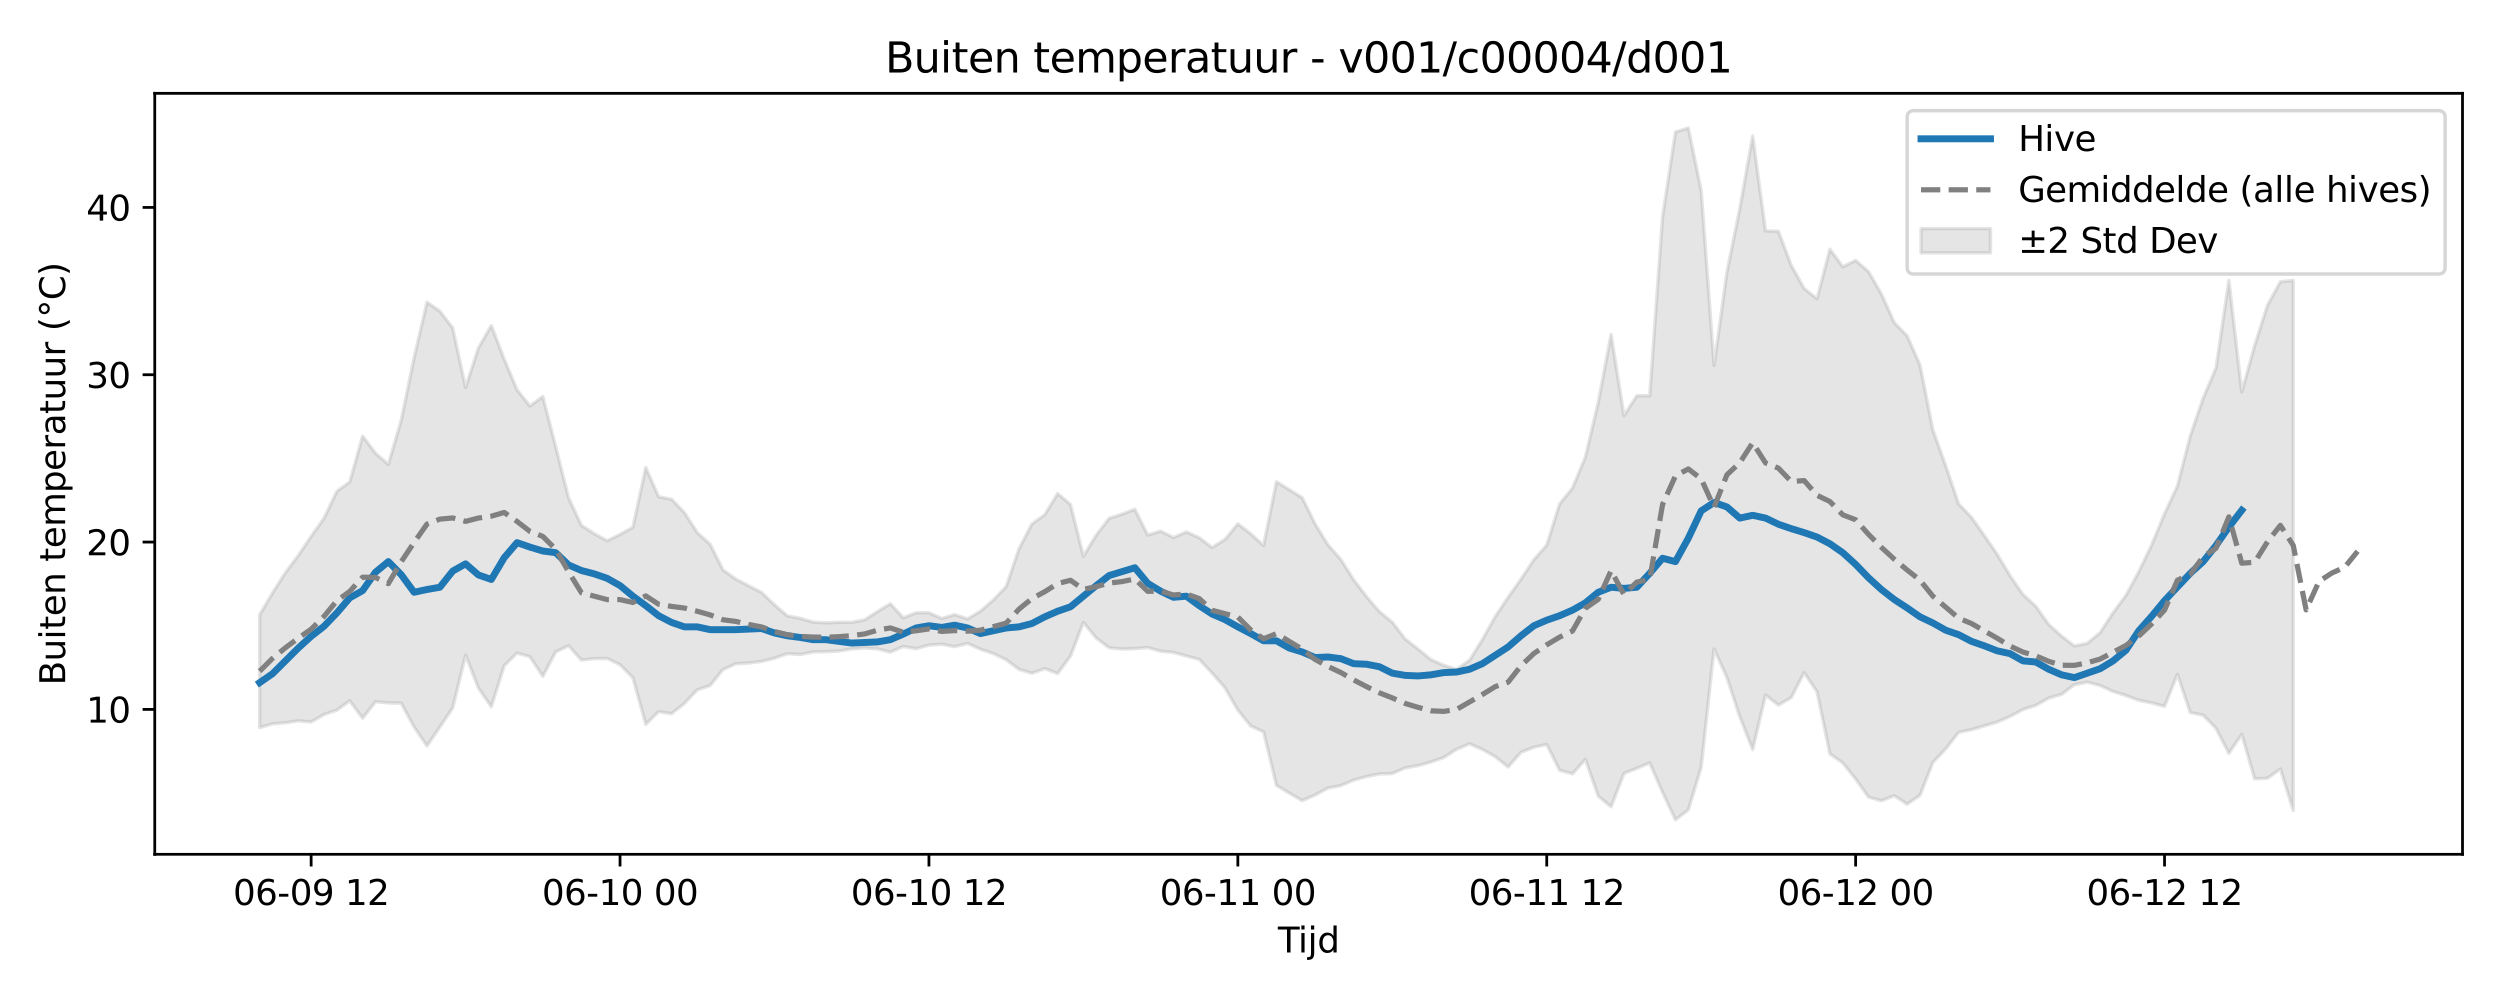 <?xml version="1.0" encoding="utf-8" standalone="no"?>
<!DOCTYPE svg PUBLIC "-//W3C//DTD SVG 1.1//EN"
  "http://www.w3.org/Graphics/SVG/1.1/DTD/svg11.dtd">
<svg xmlns:xlink="http://www.w3.org/1999/xlink" width="720pt" height="288pt" viewBox="0 0 720 288" xmlns="http://www.w3.org/2000/svg" version="1.1">
 <defs>
  <style type="text/css">*{stroke-linejoin: round; stroke-linecap: butt}</style>
 </defs>
 <g id="figure_1">
  <g id="patch_1">
   <path d="M 0 288 
L 720 288 
L 720 0 
L 0 0 
z
" style="fill: #ffffff"/>
  </g>
  <g id="axes_1">
   <g id="patch_2">
    <path d="M 44.57 246.04 
L 709.2 246.04 
L 709.2 26.88 
L 44.57 26.88 
z
" style="fill: #ffffff"/>
   </g>
   <g id="FillBetweenPolyCollection_1">
    <defs>
     <path id="mec9ebab8e3" d="M 74.78 -110.912 
L 74.78 -78.444 
L 78.487 -79.533 
L 82.194 -79.837 
L 85.901 -80.393 
L 89.608 -80.067 
L 93.314 -82.22 
L 97.021 -83.48 
L 100.728 -86.157 
L 104.435 -81.171 
L 108.142 -85.893 
L 111.848 -85.573 
L 115.555 -85.468 
L 119.262 -78.597 
L 122.969 -73.161 
L 126.676 -78.608 
L 130.383 -84.138 
L 134.089 -99.32 
L 137.796 -89.825 
L 141.503 -84.438 
L 145.21 -96.268 
L 148.917 -99.92 
L 152.623 -98.848 
L 156.33 -93.228 
L 160.037 -100.232 
L 163.744 -102.046 
L 167.451 -97.886 
L 171.157 -98.314 
L 174.864 -98.364 
L 178.571 -96.555 
L 182.278 -92.799 
L 185.985 -79.407 
L 189.691 -83.029 
L 193.398 -82.473 
L 197.105 -85.388 
L 200.812 -89.32 
L 204.519 -90.571 
L 208.225 -95.17 
L 211.932 -96.837 
L 215.639 -97.047 
L 219.346 -97.508 
L 223.053 -98.418 
L 226.759 -99.737 
L 230.466 -99.493 
L 234.173 -100.222 
L 237.88 -100.33 
L 241.587 -100.482 
L 245.293 -101.104 
L 249 -101.368 
L 252.707 -101.131 
L 256.414 -100.183 
L 260.121 -101.809 
L 263.827 -101.17 
L 267.534 -102.206 
L 271.241 -102.449 
L 274.948 -101.765 
L 278.655 -102.698 
L 282.361 -101.027 
L 286.068 -99.789 
L 289.775 -98.004 
L 293.482 -95.226 
L 297.189 -94.106 
L 300.896 -95.443 
L 304.602 -94.017 
L 308.309 -99.046 
L 312.016 -108.705 
L 315.723 -104.225 
L 319.43 -101.435 
L 323.136 -101.076 
L 326.843 -101.187 
L 330.55 -101.516 
L 334.257 -100.443 
L 337.964 -100.109 
L 341.67 -99.08 
L 345.377 -98.093 
L 349.084 -94.158 
L 352.791 -89.884 
L 356.498 -83.496 
L 360.204 -78.915 
L 363.911 -77.202 
L 367.618 -61.786 
L 371.325 -59.577 
L 375.032 -57.425 
L 378.738 -59.023 
L 382.445 -61.049 
L 386.152 -61.753 
L 389.859 -63.323 
L 393.566 -64.354 
L 397.272 -65.081 
L 400.979 -65.207 
L 404.686 -66.845 
L 408.393 -67.504 
L 412.1 -68.53 
L 415.806 -69.834 
L 419.513 -72.195 
L 423.22 -73.775 
L 426.927 -72.159 
L 430.634 -70.078 
L 434.34 -67.098 
L 438.047 -71.334 
L 441.754 -72.797 
L 445.461 -73.589 
L 449.168 -66.165 
L 452.874 -65.131 
L 456.581 -69.297 
L 460.288 -58.727 
L 463.995 -55.648 
L 467.702 -65.243 
L 471.409 -66.718 
L 475.115 -68.276 
L 478.822 -59.788 
L 482.529 -51.922 
L 486.236 -54.743 
L 489.943 -67.03 
L 493.649 -101.075 
L 497.356 -92.875 
L 501.063 -81.562 
L 504.77 -72.131 
L 508.477 -87.838 
L 512.183 -84.941 
L 515.89 -87.092 
L 519.597 -94.288 
L 523.304 -88.754 
L 527.011 -70.899 
L 530.717 -68.287 
L 534.424 -63.621 
L 538.131 -58.444 
L 541.838 -57.378 
L 545.545 -58.828 
L 549.251 -56.388 
L 552.958 -58.954 
L 556.665 -68.418 
L 560.372 -72.318 
L 564.079 -77.077 
L 567.785 -77.857 
L 571.492 -78.945 
L 575.199 -80.055 
L 578.906 -81.667 
L 582.613 -83.649 
L 586.319 -84.849 
L 590.026 -86.941 
L 593.733 -88.024 
L 597.44 -90.811 
L 601.147 -91.534 
L 604.853 -90.571 
L 608.56 -88.849 
L 612.267 -87.699 
L 615.974 -86.312 
L 619.681 -85.568 
L 623.387 -84.561 
L 627.094 -93.788 
L 630.801 -82.775 
L 634.508 -82.05 
L 638.215 -78.22 
L 641.922 -71.039 
L 645.628 -76.49 
L 649.335 -63.708 
L 653.042 -63.866 
L 656.749 -66.541 
L 660.456 -54.588 
L 660.456 -207.246 
L 660.456 -207.246 
L 656.749 -206.859 
L 653.042 -200.109 
L 649.335 -188.435 
L 645.628 -175.103 
L 641.922 -207.26 
L 638.215 -182.008 
L 634.508 -173.312 
L 630.801 -162.445 
L 627.094 -148.02 
L 623.387 -140.029 
L 619.681 -131.059 
L 615.974 -123.339 
L 612.267 -116.513 
L 608.56 -111.509 
L 604.853 -105.816 
L 601.147 -102.719 
L 597.44 -101.951 
L 593.733 -104.791 
L 590.026 -108.138 
L 586.319 -113.374 
L 582.613 -116.777 
L 578.906 -122.178 
L 575.199 -128.334 
L 571.492 -133.736 
L 567.785 -138.999 
L 564.079 -142.877 
L 560.372 -153.833 
L 556.665 -164.181 
L 552.958 -182.881 
L 549.251 -191.283 
L 545.545 -195.089 
L 541.838 -203.354 
L 538.131 -209.769 
L 534.424 -212.992 
L 530.717 -211.171 
L 527.011 -216.223 
L 523.304 -201.948 
L 519.597 -204.904 
L 515.89 -211.55 
L 512.183 -221.411 
L 508.477 -221.497 
L 504.77 -248.85 
L 501.063 -227.911 
L 497.356 -209.644 
L 493.649 -182.739 
L 489.943 -233.142 
L 486.236 -251.158 
L 482.529 -249.979 
L 478.822 -225.659 
L 475.115 -174.025 
L 471.409 -174.019 
L 467.702 -168.293 
L 463.995 -191.664 
L 460.288 -172.051 
L 456.581 -156.314 
L 452.874 -147.421 
L 449.168 -142.852 
L 445.461 -131.014 
L 441.754 -126.78 
L 438.047 -121.198 
L 434.34 -115.972 
L 430.634 -110.429 
L 426.927 -103.783 
L 423.22 -97.829 
L 419.513 -95.186 
L 415.806 -96.401 
L 412.1 -98.048 
L 408.393 -101.071 
L 404.686 -103.978 
L 400.979 -108.806 
L 397.272 -111.847 
L 393.566 -116.153 
L 389.859 -121.033 
L 386.152 -126.885 
L 382.445 -131.093 
L 378.738 -137.135 
L 375.032 -144.653 
L 371.325 -146.976 
L 367.618 -149.242 
L 363.911 -130.889 
L 360.204 -134.27 
L 356.498 -137.124 
L 352.791 -132.618 
L 349.084 -130.317 
L 345.377 -133.129 
L 341.67 -134.803 
L 337.964 -133.178 
L 334.257 -135.047 
L 330.55 -133.883 
L 326.843 -141.325 
L 323.136 -139.929 
L 319.43 -138.713 
L 315.723 -133.889 
L 312.016 -127.802 
L 308.309 -142.709 
L 304.602 -145.856 
L 300.896 -139.749 
L 297.189 -137.093 
L 293.482 -129.938 
L 289.775 -119.067 
L 286.068 -115.185 
L 282.361 -111.975 
L 278.655 -109.753 
L 274.948 -111.007 
L 271.241 -109.863 
L 267.534 -111.53 
L 263.827 -111.51 
L 260.121 -110.068 
L 256.414 -114.126 
L 252.707 -111.87 
L 249 -109.476 
L 245.293 -108.776 
L 241.587 -108.779 
L 237.88 -108.632 
L 234.173 -108.832 
L 230.466 -109.929 
L 226.759 -110.625 
L 223.053 -113.807 
L 219.346 -117.368 
L 215.639 -119.274 
L 211.932 -121.213 
L 208.225 -123.844 
L 204.519 -131.242 
L 200.812 -134.604 
L 197.105 -140.384 
L 193.398 -144.236 
L 189.691 -144.912 
L 185.985 -153.353 
L 182.278 -136.174 
L 178.571 -134.071 
L 174.864 -132.261 
L 171.157 -134.284 
L 167.451 -136.693 
L 163.744 -144.635 
L 160.037 -159.407 
L 156.33 -173.799 
L 152.623 -171.063 
L 148.917 -175.728 
L 145.21 -184.566 
L 141.503 -194.24 
L 137.796 -187.797 
L 134.089 -176.374 
L 130.383 -193.53 
L 126.676 -198.371 
L 122.969 -200.973 
L 119.262 -184.958 
L 115.555 -166.98 
L 111.848 -154.254 
L 108.142 -157.457 
L 104.435 -162.396 
L 100.728 -149.195 
L 97.021 -146.502 
L 93.314 -138.744 
L 89.608 -133.524 
L 85.901 -128.004 
L 82.194 -123.044 
L 78.487 -117.244 
L 74.78 -110.912 
z
" style="stroke: #808080; stroke-opacity: 0.2"/>
    </defs>
    <g clip-path="url(#p940752ec63)">
     <use xlink:href="#mec9ebab8e3" x="0" y="288" style="fill: #808080; fill-opacity: 0.2; stroke: #808080; stroke-opacity: 0.2"/>
    </g>
   </g>
   <g id="matplotlib.axis_1">
    <g id="xtick_1">
     <g id="line2d_1">
      <defs>
       <path id="md2c3eda71b" d="M 0 0 
L 0 3.5 
" style="stroke: #000000; stroke-width: 0.8"/>
      </defs>
      <g>
       <use xlink:href="#md2c3eda71b" x="89.608" y="246.04" style="stroke: #000000; stroke-width: 0.8"/>
      </g>
     </g>
     <g id="text_1">
      <!-- 06-09 12 -->
      <g transform="translate(67.127 260.638) scale(0.1 -0.1)">
       <defs>
        <path id="DejaVuSans-30" d="M 2034 4250 
Q 1547 4250 1301 3770 
Q 1056 3291 1056 2328 
Q 1056 1369 1301 889 
Q 1547 409 2034 409 
Q 2525 409 2770 889 
Q 3016 1369 3016 2328 
Q 3016 3291 2770 3770 
Q 2525 4250 2034 4250 
z
M 2034 4750 
Q 2819 4750 3233 4129 
Q 3647 3509 3647 2328 
Q 3647 1150 3233 529 
Q 2819 -91 2034 -91 
Q 1250 -91 836 529 
Q 422 1150 422 2328 
Q 422 3509 836 4129 
Q 1250 4750 2034 4750 
z
" transform="scale(0.016)"/>
        <path id="DejaVuSans-36" d="M 2113 2584 
Q 1688 2584 1439 2293 
Q 1191 2003 1191 1497 
Q 1191 994 1439 701 
Q 1688 409 2113 409 
Q 2538 409 2786 701 
Q 3034 994 3034 1497 
Q 3034 2003 2786 2293 
Q 2538 2584 2113 2584 
z
M 3366 4563 
L 3366 3988 
Q 3128 4100 2886 4159 
Q 2644 4219 2406 4219 
Q 1781 4219 1451 3797 
Q 1122 3375 1075 2522 
Q 1259 2794 1537 2939 
Q 1816 3084 2150 3084 
Q 2853 3084 3261 2657 
Q 3669 2231 3669 1497 
Q 3669 778 3244 343 
Q 2819 -91 2113 -91 
Q 1303 -91 875 529 
Q 447 1150 447 2328 
Q 447 3434 972 4092 
Q 1497 4750 2381 4750 
Q 2619 4750 2861 4703 
Q 3103 4656 3366 4563 
z
" transform="scale(0.016)"/>
        <path id="DejaVuSans-2d" d="M 313 2009 
L 1997 2009 
L 1997 1497 
L 313 1497 
L 313 2009 
z
" transform="scale(0.016)"/>
        <path id="DejaVuSans-39" d="M 703 97 
L 703 672 
Q 941 559 1184 500 
Q 1428 441 1663 441 
Q 2288 441 2617 861 
Q 2947 1281 2994 2138 
Q 2813 1869 2534 1725 
Q 2256 1581 1919 1581 
Q 1219 1581 811 2004 
Q 403 2428 403 3163 
Q 403 3881 828 4315 
Q 1253 4750 1959 4750 
Q 2769 4750 3195 4129 
Q 3622 3509 3622 2328 
Q 3622 1225 3098 567 
Q 2575 -91 1691 -91 
Q 1453 -91 1209 -44 
Q 966 3 703 97 
z
M 1959 2075 
Q 2384 2075 2632 2365 
Q 2881 2656 2881 3163 
Q 2881 3666 2632 3958 
Q 2384 4250 1959 4250 
Q 1534 4250 1286 3958 
Q 1038 3666 1038 3163 
Q 1038 2656 1286 2365 
Q 1534 2075 1959 2075 
z
" transform="scale(0.016)"/>
        <path id="DejaVuSans-20" transform="scale(0.016)"/>
        <path id="DejaVuSans-31" d="M 794 531 
L 1825 531 
L 1825 4091 
L 703 3866 
L 703 4441 
L 1819 4666 
L 2450 4666 
L 2450 531 
L 3481 531 
L 3481 0 
L 794 0 
L 794 531 
z
" transform="scale(0.016)"/>
        <path id="DejaVuSans-32" d="M 1228 531 
L 3431 531 
L 3431 0 
L 469 0 
L 469 531 
Q 828 903 1448 1529 
Q 2069 2156 2228 2338 
Q 2531 2678 2651 2914 
Q 2772 3150 2772 3378 
Q 2772 3750 2511 3984 
Q 2250 4219 1831 4219 
Q 1534 4219 1204 4116 
Q 875 4013 500 3803 
L 500 4441 
Q 881 4594 1212 4672 
Q 1544 4750 1819 4750 
Q 2544 4750 2975 4387 
Q 3406 4025 3406 3419 
Q 3406 3131 3298 2873 
Q 3191 2616 2906 2266 
Q 2828 2175 2409 1742 
Q 1991 1309 1228 531 
z
" transform="scale(0.016)"/>
       </defs>
       <use xlink:href="#DejaVuSans-30"/>
       <use xlink:href="#DejaVuSans-36" transform="translate(63.623 0)"/>
       <use xlink:href="#DejaVuSans-2d" transform="translate(127.246 0)"/>
       <use xlink:href="#DejaVuSans-30" transform="translate(163.33 0)"/>
       <use xlink:href="#DejaVuSans-39" transform="translate(226.953 0)"/>
       <use xlink:href="#DejaVuSans-20" transform="translate(290.576 0)"/>
       <use xlink:href="#DejaVuSans-31" transform="translate(322.363 0)"/>
       <use xlink:href="#DejaVuSans-32" transform="translate(385.986 0)"/>
      </g>
     </g>
    </g>
    <g id="xtick_2">
     <g id="line2d_2">
      <g>
       <use xlink:href="#md2c3eda71b" x="178.571" y="246.04" style="stroke: #000000; stroke-width: 0.8"/>
      </g>
     </g>
     <g id="text_2">
      <!-- 06-10 00 -->
      <g transform="translate(156.091 260.638) scale(0.1 -0.1)">
       <use xlink:href="#DejaVuSans-30"/>
       <use xlink:href="#DejaVuSans-36" transform="translate(63.623 0)"/>
       <use xlink:href="#DejaVuSans-2d" transform="translate(127.246 0)"/>
       <use xlink:href="#DejaVuSans-31" transform="translate(163.33 0)"/>
       <use xlink:href="#DejaVuSans-30" transform="translate(226.953 0)"/>
       <use xlink:href="#DejaVuSans-20" transform="translate(290.576 0)"/>
       <use xlink:href="#DejaVuSans-30" transform="translate(322.363 0)"/>
       <use xlink:href="#DejaVuSans-30" transform="translate(385.986 0)"/>
      </g>
     </g>
    </g>
    <g id="xtick_3">
     <g id="line2d_3">
      <g>
       <use xlink:href="#md2c3eda71b" x="267.534" y="246.04" style="stroke: #000000; stroke-width: 0.8"/>
      </g>
     </g>
     <g id="text_3">
      <!-- 06-10 12 -->
      <g transform="translate(245.054 260.638) scale(0.1 -0.1)">
       <use xlink:href="#DejaVuSans-30"/>
       <use xlink:href="#DejaVuSans-36" transform="translate(63.623 0)"/>
       <use xlink:href="#DejaVuSans-2d" transform="translate(127.246 0)"/>
       <use xlink:href="#DejaVuSans-31" transform="translate(163.33 0)"/>
       <use xlink:href="#DejaVuSans-30" transform="translate(226.953 0)"/>
       <use xlink:href="#DejaVuSans-20" transform="translate(290.576 0)"/>
       <use xlink:href="#DejaVuSans-31" transform="translate(322.363 0)"/>
       <use xlink:href="#DejaVuSans-32" transform="translate(385.986 0)"/>
      </g>
     </g>
    </g>
    <g id="xtick_4">
     <g id="line2d_4">
      <g>
       <use xlink:href="#md2c3eda71b" x="356.498" y="246.04" style="stroke: #000000; stroke-width: 0.8"/>
      </g>
     </g>
     <g id="text_4">
      <!-- 06-11 00 -->
      <g transform="translate(334.017 260.638) scale(0.1 -0.1)">
       <use xlink:href="#DejaVuSans-30"/>
       <use xlink:href="#DejaVuSans-36" transform="translate(63.623 0)"/>
       <use xlink:href="#DejaVuSans-2d" transform="translate(127.246 0)"/>
       <use xlink:href="#DejaVuSans-31" transform="translate(163.33 0)"/>
       <use xlink:href="#DejaVuSans-31" transform="translate(226.953 0)"/>
       <use xlink:href="#DejaVuSans-20" transform="translate(290.576 0)"/>
       <use xlink:href="#DejaVuSans-30" transform="translate(322.363 0)"/>
       <use xlink:href="#DejaVuSans-30" transform="translate(385.986 0)"/>
      </g>
     </g>
    </g>
    <g id="xtick_5">
     <g id="line2d_5">
      <g>
       <use xlink:href="#md2c3eda71b" x="445.461" y="246.04" style="stroke: #000000; stroke-width: 0.8"/>
      </g>
     </g>
     <g id="text_5">
      <!-- 06-11 12 -->
      <g transform="translate(422.98 260.638) scale(0.1 -0.1)">
       <use xlink:href="#DejaVuSans-30"/>
       <use xlink:href="#DejaVuSans-36" transform="translate(63.623 0)"/>
       <use xlink:href="#DejaVuSans-2d" transform="translate(127.246 0)"/>
       <use xlink:href="#DejaVuSans-31" transform="translate(163.33 0)"/>
       <use xlink:href="#DejaVuSans-31" transform="translate(226.953 0)"/>
       <use xlink:href="#DejaVuSans-20" transform="translate(290.576 0)"/>
       <use xlink:href="#DejaVuSans-31" transform="translate(322.363 0)"/>
       <use xlink:href="#DejaVuSans-32" transform="translate(385.986 0)"/>
      </g>
     </g>
    </g>
    <g id="xtick_6">
     <g id="line2d_6">
      <g>
       <use xlink:href="#md2c3eda71b" x="534.424" y="246.04" style="stroke: #000000; stroke-width: 0.8"/>
      </g>
     </g>
     <g id="text_6">
      <!-- 06-12 00 -->
      <g transform="translate(511.944 260.638) scale(0.1 -0.1)">
       <use xlink:href="#DejaVuSans-30"/>
       <use xlink:href="#DejaVuSans-36" transform="translate(63.623 0)"/>
       <use xlink:href="#DejaVuSans-2d" transform="translate(127.246 0)"/>
       <use xlink:href="#DejaVuSans-31" transform="translate(163.33 0)"/>
       <use xlink:href="#DejaVuSans-32" transform="translate(226.953 0)"/>
       <use xlink:href="#DejaVuSans-20" transform="translate(290.576 0)"/>
       <use xlink:href="#DejaVuSans-30" transform="translate(322.363 0)"/>
       <use xlink:href="#DejaVuSans-30" transform="translate(385.986 0)"/>
      </g>
     </g>
    </g>
    <g id="xtick_7">
     <g id="line2d_7">
      <g>
       <use xlink:href="#md2c3eda71b" x="623.387" y="246.04" style="stroke: #000000; stroke-width: 0.8"/>
      </g>
     </g>
     <g id="text_7">
      <!-- 06-12 12 -->
      <g transform="translate(600.907 260.638) scale(0.1 -0.1)">
       <use xlink:href="#DejaVuSans-30"/>
       <use xlink:href="#DejaVuSans-36" transform="translate(63.623 0)"/>
       <use xlink:href="#DejaVuSans-2d" transform="translate(127.246 0)"/>
       <use xlink:href="#DejaVuSans-31" transform="translate(163.33 0)"/>
       <use xlink:href="#DejaVuSans-32" transform="translate(226.953 0)"/>
       <use xlink:href="#DejaVuSans-20" transform="translate(290.576 0)"/>
       <use xlink:href="#DejaVuSans-31" transform="translate(322.363 0)"/>
       <use xlink:href="#DejaVuSans-32" transform="translate(385.986 0)"/>
      </g>
     </g>
    </g>
    <g id="text_8">
     <!-- Tijd -->
     <g transform="translate(368.035 274.317) scale(0.1 -0.1)">
      <defs>
       <path id="DejaVuSans-54" d="M -19 4666 
L 3928 4666 
L 3928 4134 
L 2272 4134 
L 2272 0 
L 1638 0 
L 1638 4134 
L -19 4134 
L -19 4666 
z
" transform="scale(0.016)"/>
       <path id="DejaVuSans-69" d="M 603 3500 
L 1178 3500 
L 1178 0 
L 603 0 
L 603 3500 
z
M 603 4863 
L 1178 4863 
L 1178 4134 
L 603 4134 
L 603 4863 
z
" transform="scale(0.016)"/>
       <path id="DejaVuSans-6a" d="M 603 3500 
L 1178 3500 
L 1178 -63 
Q 1178 -731 923 -1031 
Q 669 -1331 103 -1331 
L -116 -1331 
L -116 -844 
L 38 -844 
Q 366 -844 484 -692 
Q 603 -541 603 -63 
L 603 3500 
z
M 603 4863 
L 1178 4863 
L 1178 4134 
L 603 4134 
L 603 4863 
z
" transform="scale(0.016)"/>
       <path id="DejaVuSans-64" d="M 2906 2969 
L 2906 4863 
L 3481 4863 
L 3481 0 
L 2906 0 
L 2906 525 
Q 2725 213 2448 61 
Q 2172 -91 1784 -91 
Q 1150 -91 751 415 
Q 353 922 353 1747 
Q 353 2572 751 3078 
Q 1150 3584 1784 3584 
Q 2172 3584 2448 3432 
Q 2725 3281 2906 2969 
z
M 947 1747 
Q 947 1113 1208 752 
Q 1469 391 1925 391 
Q 2381 391 2643 752 
Q 2906 1113 2906 1747 
Q 2906 2381 2643 2742 
Q 2381 3103 1925 3103 
Q 1469 3103 1208 2742 
Q 947 2381 947 1747 
z
" transform="scale(0.016)"/>
      </defs>
      <use xlink:href="#DejaVuSans-54"/>
      <use xlink:href="#DejaVuSans-69" transform="translate(57.959 0)"/>
      <use xlink:href="#DejaVuSans-6a" transform="translate(85.742 0)"/>
      <use xlink:href="#DejaVuSans-64" transform="translate(113.525 0)"/>
     </g>
    </g>
   </g>
   <g id="matplotlib.axis_2">
    <g id="ytick_1">
     <g id="line2d_8">
      <defs>
       <path id="ma4cf95a93a" d="M 0 0 
L -3.5 0 
" style="stroke: #000000; stroke-width: 0.8"/>
      </defs>
      <g>
       <use xlink:href="#ma4cf95a93a" x="44.57" y="204.309" style="stroke: #000000; stroke-width: 0.8"/>
      </g>
     </g>
     <g id="text_9">
      <!-- 10 -->
      <g transform="translate(24.845 208.108) scale(0.1 -0.1)">
       <use xlink:href="#DejaVuSans-31"/>
       <use xlink:href="#DejaVuSans-30" transform="translate(63.623 0)"/>
      </g>
     </g>
    </g>
    <g id="ytick_2">
     <g id="line2d_9">
      <g>
       <use xlink:href="#ma4cf95a93a" x="44.57" y="156.119" style="stroke: #000000; stroke-width: 0.8"/>
      </g>
     </g>
     <g id="text_10">
      <!-- 20 -->
      <g transform="translate(24.845 159.918) scale(0.1 -0.1)">
       <use xlink:href="#DejaVuSans-32"/>
       <use xlink:href="#DejaVuSans-30" transform="translate(63.623 0)"/>
      </g>
     </g>
    </g>
    <g id="ytick_3">
     <g id="line2d_10">
      <g>
       <use xlink:href="#ma4cf95a93a" x="44.57" y="107.929" style="stroke: #000000; stroke-width: 0.8"/>
      </g>
     </g>
     <g id="text_11">
      <!-- 30 -->
      <g transform="translate(24.845 111.729) scale(0.1 -0.1)">
       <defs>
        <path id="DejaVuSans-33" d="M 2597 2516 
Q 3050 2419 3304 2112 
Q 3559 1806 3559 1356 
Q 3559 666 3084 287 
Q 2609 -91 1734 -91 
Q 1441 -91 1130 -33 
Q 819 25 488 141 
L 488 750 
Q 750 597 1062 519 
Q 1375 441 1716 441 
Q 2309 441 2620 675 
Q 2931 909 2931 1356 
Q 2931 1769 2642 2001 
Q 2353 2234 1838 2234 
L 1294 2234 
L 1294 2753 
L 1863 2753 
Q 2328 2753 2575 2939 
Q 2822 3125 2822 3475 
Q 2822 3834 2567 4026 
Q 2313 4219 1838 4219 
Q 1578 4219 1281 4162 
Q 984 4106 628 3988 
L 628 4550 
Q 988 4650 1302 4700 
Q 1616 4750 1894 4750 
Q 2613 4750 3031 4423 
Q 3450 4097 3450 3541 
Q 3450 3153 3228 2886 
Q 3006 2619 2597 2516 
z
" transform="scale(0.016)"/>
       </defs>
       <use xlink:href="#DejaVuSans-33"/>
       <use xlink:href="#DejaVuSans-30" transform="translate(63.623 0)"/>
      </g>
     </g>
    </g>
    <g id="ytick_4">
     <g id="line2d_11">
      <g>
       <use xlink:href="#ma4cf95a93a" x="44.57" y="59.739" style="stroke: #000000; stroke-width: 0.8"/>
      </g>
     </g>
     <g id="text_12">
      <!-- 40 -->
      <g transform="translate(24.845 63.539) scale(0.1 -0.1)">
       <defs>
        <path id="DejaVuSans-34" d="M 2419 4116 
L 825 1625 
L 2419 1625 
L 2419 4116 
z
M 2253 4666 
L 3047 4666 
L 3047 1625 
L 3713 1625 
L 3713 1100 
L 3047 1100 
L 3047 0 
L 2419 0 
L 2419 1100 
L 313 1100 
L 313 1709 
L 2253 4666 
z
" transform="scale(0.016)"/>
       </defs>
       <use xlink:href="#DejaVuSans-34"/>
       <use xlink:href="#DejaVuSans-30" transform="translate(63.623 0)"/>
      </g>
     </g>
    </g>
    <g id="text_13">
     <!-- Buiten temperatuur (°C) -->
     <g transform="translate(18.765 197.355) rotate(-90) scale(0.1 -0.1)">
      <defs>
       <path id="DejaVuSans-42" d="M 1259 2228 
L 1259 519 
L 2272 519 
Q 2781 519 3026 730 
Q 3272 941 3272 1375 
Q 3272 1813 3026 2020 
Q 2781 2228 2272 2228 
L 1259 2228 
z
M 1259 4147 
L 1259 2741 
L 2194 2741 
Q 2656 2741 2882 2914 
Q 3109 3088 3109 3444 
Q 3109 3797 2882 3972 
Q 2656 4147 2194 4147 
L 1259 4147 
z
M 628 4666 
L 2241 4666 
Q 2963 4666 3353 4366 
Q 3744 4066 3744 3513 
Q 3744 3084 3544 2831 
Q 3344 2578 2956 2516 
Q 3422 2416 3680 2098 
Q 3938 1781 3938 1306 
Q 3938 681 3513 340 
Q 3088 0 2303 0 
L 628 0 
L 628 4666 
z
" transform="scale(0.016)"/>
       <path id="DejaVuSans-75" d="M 544 1381 
L 544 3500 
L 1119 3500 
L 1119 1403 
Q 1119 906 1312 657 
Q 1506 409 1894 409 
Q 2359 409 2629 706 
Q 2900 1003 2900 1516 
L 2900 3500 
L 3475 3500 
L 3475 0 
L 2900 0 
L 2900 538 
Q 2691 219 2414 64 
Q 2138 -91 1772 -91 
Q 1169 -91 856 284 
Q 544 659 544 1381 
z
M 1991 3584 
L 1991 3584 
z
" transform="scale(0.016)"/>
       <path id="DejaVuSans-74" d="M 1172 4494 
L 1172 3500 
L 2356 3500 
L 2356 3053 
L 1172 3053 
L 1172 1153 
Q 1172 725 1289 603 
Q 1406 481 1766 481 
L 2356 481 
L 2356 0 
L 1766 0 
Q 1100 0 847 248 
Q 594 497 594 1153 
L 594 3053 
L 172 3053 
L 172 3500 
L 594 3500 
L 594 4494 
L 1172 4494 
z
" transform="scale(0.016)"/>
       <path id="DejaVuSans-65" d="M 3597 1894 
L 3597 1613 
L 953 1613 
Q 991 1019 1311 708 
Q 1631 397 2203 397 
Q 2534 397 2845 478 
Q 3156 559 3463 722 
L 3463 178 
Q 3153 47 2828 -22 
Q 2503 -91 2169 -91 
Q 1331 -91 842 396 
Q 353 884 353 1716 
Q 353 2575 817 3079 
Q 1281 3584 2069 3584 
Q 2775 3584 3186 3129 
Q 3597 2675 3597 1894 
z
M 3022 2063 
Q 3016 2534 2758 2815 
Q 2500 3097 2075 3097 
Q 1594 3097 1305 2825 
Q 1016 2553 972 2059 
L 3022 2063 
z
" transform="scale(0.016)"/>
       <path id="DejaVuSans-6e" d="M 3513 2113 
L 3513 0 
L 2938 0 
L 2938 2094 
Q 2938 2591 2744 2837 
Q 2550 3084 2163 3084 
Q 1697 3084 1428 2787 
Q 1159 2491 1159 1978 
L 1159 0 
L 581 0 
L 581 3500 
L 1159 3500 
L 1159 2956 
Q 1366 3272 1645 3428 
Q 1925 3584 2291 3584 
Q 2894 3584 3203 3211 
Q 3513 2838 3513 2113 
z
" transform="scale(0.016)"/>
       <path id="DejaVuSans-6d" d="M 3328 2828 
Q 3544 3216 3844 3400 
Q 4144 3584 4550 3584 
Q 5097 3584 5394 3201 
Q 5691 2819 5691 2113 
L 5691 0 
L 5113 0 
L 5113 2094 
Q 5113 2597 4934 2840 
Q 4756 3084 4391 3084 
Q 3944 3084 3684 2787 
Q 3425 2491 3425 1978 
L 3425 0 
L 2847 0 
L 2847 2094 
Q 2847 2600 2669 2842 
Q 2491 3084 2119 3084 
Q 1678 3084 1418 2786 
Q 1159 2488 1159 1978 
L 1159 0 
L 581 0 
L 581 3500 
L 1159 3500 
L 1159 2956 
Q 1356 3278 1631 3431 
Q 1906 3584 2284 3584 
Q 2666 3584 2933 3390 
Q 3200 3197 3328 2828 
z
" transform="scale(0.016)"/>
       <path id="DejaVuSans-70" d="M 1159 525 
L 1159 -1331 
L 581 -1331 
L 581 3500 
L 1159 3500 
L 1159 2969 
Q 1341 3281 1617 3432 
Q 1894 3584 2278 3584 
Q 2916 3584 3314 3078 
Q 3713 2572 3713 1747 
Q 3713 922 3314 415 
Q 2916 -91 2278 -91 
Q 1894 -91 1617 61 
Q 1341 213 1159 525 
z
M 3116 1747 
Q 3116 2381 2855 2742 
Q 2594 3103 2138 3103 
Q 1681 3103 1420 2742 
Q 1159 2381 1159 1747 
Q 1159 1113 1420 752 
Q 1681 391 2138 391 
Q 2594 391 2855 752 
Q 3116 1113 3116 1747 
z
" transform="scale(0.016)"/>
       <path id="DejaVuSans-72" d="M 2631 2963 
Q 2534 3019 2420 3045 
Q 2306 3072 2169 3072 
Q 1681 3072 1420 2755 
Q 1159 2438 1159 1844 
L 1159 0 
L 581 0 
L 581 3500 
L 1159 3500 
L 1159 2956 
Q 1341 3275 1631 3429 
Q 1922 3584 2338 3584 
Q 2397 3584 2469 3576 
Q 2541 3569 2628 3553 
L 2631 2963 
z
" transform="scale(0.016)"/>
       <path id="DejaVuSans-61" d="M 2194 1759 
Q 1497 1759 1228 1600 
Q 959 1441 959 1056 
Q 959 750 1161 570 
Q 1363 391 1709 391 
Q 2188 391 2477 730 
Q 2766 1069 2766 1631 
L 2766 1759 
L 2194 1759 
z
M 3341 1997 
L 3341 0 
L 2766 0 
L 2766 531 
Q 2569 213 2275 61 
Q 1981 -91 1556 -91 
Q 1019 -91 701 211 
Q 384 513 384 1019 
Q 384 1609 779 1909 
Q 1175 2209 1959 2209 
L 2766 2209 
L 2766 2266 
Q 2766 2663 2505 2880 
Q 2244 3097 1772 3097 
Q 1472 3097 1187 3025 
Q 903 2953 641 2809 
L 641 3341 
Q 956 3463 1253 3523 
Q 1550 3584 1831 3584 
Q 2591 3584 2966 3190 
Q 3341 2797 3341 1997 
z
" transform="scale(0.016)"/>
       <path id="DejaVuSans-28" d="M 1984 4856 
Q 1566 4138 1362 3434 
Q 1159 2731 1159 2009 
Q 1159 1288 1364 580 
Q 1569 -128 1984 -844 
L 1484 -844 
Q 1016 -109 783 600 
Q 550 1309 550 2009 
Q 550 2706 781 3412 
Q 1013 4119 1484 4856 
L 1984 4856 
z
" transform="scale(0.016)"/>
       <path id="DejaVuSans-b0" d="M 1600 4347 
Q 1350 4347 1178 4173 
Q 1006 4000 1006 3750 
Q 1006 3503 1178 3333 
Q 1350 3163 1600 3163 
Q 1850 3163 2022 3333 
Q 2194 3503 2194 3750 
Q 2194 3997 2020 4172 
Q 1847 4347 1600 4347 
z
M 1600 4750 
Q 1800 4750 1984 4673 
Q 2169 4597 2303 4453 
Q 2447 4313 2519 4134 
Q 2591 3956 2591 3750 
Q 2591 3338 2302 3052 
Q 2013 2766 1594 2766 
Q 1172 2766 890 3047 
Q 609 3328 609 3750 
Q 609 4169 896 4459 
Q 1184 4750 1600 4750 
z
" transform="scale(0.016)"/>
       <path id="DejaVuSans-43" d="M 4122 4306 
L 4122 3641 
Q 3803 3938 3442 4084 
Q 3081 4231 2675 4231 
Q 1875 4231 1450 3742 
Q 1025 3253 1025 2328 
Q 1025 1406 1450 917 
Q 1875 428 2675 428 
Q 3081 428 3442 575 
Q 3803 722 4122 1019 
L 4122 359 
Q 3791 134 3420 21 
Q 3050 -91 2638 -91 
Q 1578 -91 968 557 
Q 359 1206 359 2328 
Q 359 3453 968 4101 
Q 1578 4750 2638 4750 
Q 3056 4750 3426 4639 
Q 3797 4528 4122 4306 
z
" transform="scale(0.016)"/>
       <path id="DejaVuSans-29" d="M 513 4856 
L 1013 4856 
Q 1481 4119 1714 3412 
Q 1947 2706 1947 2009 
Q 1947 1309 1714 600 
Q 1481 -109 1013 -844 
L 513 -844 
Q 928 -128 1133 580 
Q 1338 1288 1338 2009 
Q 1338 2731 1133 3434 
Q 928 4138 513 4856 
z
" transform="scale(0.016)"/>
      </defs>
      <use xlink:href="#DejaVuSans-42"/>
      <use xlink:href="#DejaVuSans-75" transform="translate(68.604 0)"/>
      <use xlink:href="#DejaVuSans-69" transform="translate(131.982 0)"/>
      <use xlink:href="#DejaVuSans-74" transform="translate(159.766 0)"/>
      <use xlink:href="#DejaVuSans-65" transform="translate(198.975 0)"/>
      <use xlink:href="#DejaVuSans-6e" transform="translate(260.498 0)"/>
      <use xlink:href="#DejaVuSans-20" transform="translate(323.877 0)"/>
      <use xlink:href="#DejaVuSans-74" transform="translate(355.664 0)"/>
      <use xlink:href="#DejaVuSans-65" transform="translate(394.873 0)"/>
      <use xlink:href="#DejaVuSans-6d" transform="translate(456.396 0)"/>
      <use xlink:href="#DejaVuSans-70" transform="translate(553.809 0)"/>
      <use xlink:href="#DejaVuSans-65" transform="translate(617.285 0)"/>
      <use xlink:href="#DejaVuSans-72" transform="translate(678.809 0)"/>
      <use xlink:href="#DejaVuSans-61" transform="translate(719.922 0)"/>
      <use xlink:href="#DejaVuSans-74" transform="translate(781.201 0)"/>
      <use xlink:href="#DejaVuSans-75" transform="translate(820.41 0)"/>
      <use xlink:href="#DejaVuSans-75" transform="translate(883.789 0)"/>
      <use xlink:href="#DejaVuSans-72" transform="translate(947.168 0)"/>
      <use xlink:href="#DejaVuSans-20" transform="translate(988.281 0)"/>
      <use xlink:href="#DejaVuSans-28" transform="translate(1020.068 0)"/>
      <use xlink:href="#DejaVuSans-b0" transform="translate(1059.082 0)"/>
      <use xlink:href="#DejaVuSans-43" transform="translate(1109.082 0)"/>
      <use xlink:href="#DejaVuSans-29" transform="translate(1178.906 0)"/>
     </g>
    </g>
   </g>
   <g id="line2d_12">
    <path d="M 74.78 196.599 
L 78.487 194.029 
L 85.901 186.64 
L 89.608 183.266 
L 93.314 180.375 
L 97.021 176.52 
L 100.728 172.183 
L 104.435 170.094 
L 108.142 164.793 
L 111.848 161.741 
L 115.555 165.516 
L 119.262 170.576 
L 122.969 169.773 
L 126.676 169.131 
L 130.383 164.472 
L 134.089 162.384 
L 137.796 165.597 
L 141.503 166.882 
L 145.21 160.617 
L 148.917 156.28 
L 152.623 157.565 
L 156.33 158.689 
L 160.037 159.171 
L 163.744 162.705 
L 167.451 164.312 
L 171.157 165.275 
L 174.864 166.56 
L 178.571 168.649 
L 182.278 171.701 
L 185.985 174.431 
L 189.691 177.323 
L 193.398 179.25 
L 197.105 180.536 
L 200.812 180.536 
L 204.519 181.339 
L 211.932 181.339 
L 219.346 181.017 
L 223.053 182.302 
L 226.759 183.106 
L 230.466 183.588 
L 234.173 184.23 
L 237.88 184.23 
L 245.293 185.194 
L 252.707 184.873 
L 256.414 184.23 
L 260.121 182.624 
L 263.827 180.857 
L 267.534 180.214 
L 271.241 180.696 
L 274.948 180.054 
L 278.655 180.857 
L 282.361 182.463 
L 289.775 180.857 
L 293.482 180.536 
L 297.189 179.572 
L 300.896 177.644 
L 304.602 176.038 
L 308.309 174.753 
L 315.723 168.649 
L 319.43 165.757 
L 326.843 163.508 
L 330.55 168.006 
L 334.257 170.255 
L 337.964 172.022 
L 341.67 171.701 
L 345.377 174.431 
L 349.084 176.841 
L 352.791 178.447 
L 356.498 180.536 
L 360.204 182.463 
L 363.911 184.551 
L 367.618 184.551 
L 371.325 186.64 
L 375.032 187.764 
L 378.738 189.37 
L 382.445 189.21 
L 386.152 189.692 
L 389.859 191.137 
L 393.566 191.298 
L 397.272 192.021 
L 400.979 193.868 
L 404.686 194.511 
L 408.393 194.671 
L 412.1 194.35 
L 415.806 193.707 
L 419.513 193.547 
L 423.22 192.744 
L 426.927 191.137 
L 434.34 186.318 
L 438.047 183.106 
L 441.754 180.214 
L 445.461 178.608 
L 449.168 177.323 
L 452.874 175.717 
L 456.581 173.628 
L 460.288 170.576 
L 463.995 169.131 
L 467.702 169.452 
L 471.409 169.131 
L 475.115 165.115 
L 478.822 160.778 
L 482.529 161.741 
L 486.236 154.995 
L 489.943 147.124 
L 493.649 144.714 
L 497.356 145.999 
L 501.063 149.212 
L 504.77 148.409 
L 508.477 149.212 
L 512.183 150.979 
L 515.89 152.264 
L 519.597 153.389 
L 523.304 154.674 
L 527.011 156.601 
L 530.717 159.171 
L 534.424 162.545 
L 538.131 166.4 
L 541.838 169.773 
L 545.545 172.664 
L 549.251 175.074 
L 552.958 177.644 
L 556.665 179.411 
L 560.372 181.499 
L 564.079 182.784 
L 567.785 184.712 
L 571.492 185.997 
L 575.199 187.443 
L 578.906 188.246 
L 582.613 190.334 
L 586.319 190.655 
L 590.026 192.744 
L 593.733 194.35 
L 597.44 195.153 
L 604.853 192.583 
L 608.56 190.334 
L 612.267 187.282 
L 615.974 181.66 
L 619.681 177.483 
L 623.387 172.986 
L 630.801 165.115 
L 634.508 161.741 
L 638.215 157.083 
L 641.922 151.782 
L 645.628 146.963 
L 645.628 146.963 
" clip-path="url(#p940752ec63)" style="fill: none; stroke: #1f77b4; stroke-width: 2; stroke-linecap: square"/>
   </g>
   <g id="line2d_13">
    <path d="M 74.78 193.322 
L 78.487 189.611 
L 82.194 186.559 
L 85.901 183.802 
L 89.608 181.205 
L 93.314 177.518 
L 97.021 173.009 
L 100.728 170.324 
L 104.435 166.216 
L 108.142 166.325 
L 111.848 168.086 
L 115.555 161.776 
L 119.262 156.223 
L 122.969 150.933 
L 126.676 149.51 
L 130.383 149.166 
L 134.089 150.153 
L 137.796 149.189 
L 141.503 148.661 
L 145.21 147.583 
L 148.917 150.176 
L 152.623 153.044 
L 156.33 154.486 
L 160.037 158.181 
L 163.744 164.66 
L 167.451 170.71 
L 174.864 172.687 
L 178.571 172.687 
L 182.278 173.514 
L 185.985 171.62 
L 189.691 174.03 
L 193.398 174.646 
L 197.105 175.114 
L 200.812 176.038 
L 204.519 177.093 
L 208.225 178.493 
L 211.932 178.975 
L 215.639 179.839 
L 219.346 180.562 
L 223.053 181.887 
L 226.759 182.819 
L 230.466 183.289 
L 234.173 183.473 
L 237.88 183.519 
L 241.587 183.37 
L 245.293 183.06 
L 249 182.578 
L 252.707 181.499 
L 256.414 180.845 
L 260.121 182.062 
L 263.827 181.66 
L 267.534 181.132 
L 271.241 181.844 
L 274.948 181.614 
L 278.655 181.775 
L 282.361 181.499 
L 289.775 179.465 
L 293.482 175.418 
L 297.189 172.401 
L 300.896 170.404 
L 304.602 168.063 
L 308.309 167.123 
L 312.016 169.746 
L 315.723 168.943 
L 319.43 167.926 
L 323.136 167.497 
L 326.843 166.744 
L 330.55 170.301 
L 334.257 170.255 
L 337.964 171.356 
L 341.67 171.058 
L 345.377 172.389 
L 349.084 175.762 
L 356.498 177.69 
L 360.204 181.408 
L 363.911 183.955 
L 367.618 182.486 
L 375.032 186.961 
L 378.738 189.921 
L 382.445 191.929 
L 386.152 193.681 
L 389.859 195.822 
L 393.566 197.746 
L 397.272 199.536 
L 400.979 200.993 
L 404.686 202.588 
L 408.393 203.713 
L 412.1 204.711 
L 415.806 204.883 
L 419.513 204.309 
L 426.927 200.029 
L 430.634 197.746 
L 434.34 196.465 
L 438.047 191.734 
L 441.754 188.211 
L 445.461 185.699 
L 449.168 183.491 
L 452.874 181.724 
L 456.581 175.194 
L 460.288 172.611 
L 463.995 164.344 
L 467.702 171.232 
L 471.409 167.631 
L 475.115 166.85 
L 478.822 145.277 
L 482.529 137.05 
L 486.236 135.05 
L 489.943 137.914 
L 493.649 146.093 
L 497.356 136.74 
L 501.063 133.263 
L 504.77 127.509 
L 508.477 133.332 
L 512.183 134.824 
L 515.89 138.679 
L 519.597 138.404 
L 523.304 142.649 
L 527.011 144.439 
L 530.717 148.271 
L 534.424 149.694 
L 538.131 153.893 
L 541.838 157.634 
L 545.545 161.042 
L 549.251 164.164 
L 552.958 167.082 
L 556.665 171.701 
L 564.079 178.023 
L 567.785 179.572 
L 575.199 183.806 
L 578.906 186.077 
L 582.613 187.787 
L 586.319 188.888 
L 590.026 190.46 
L 593.733 191.592 
L 597.44 191.619 
L 601.147 190.873 
L 604.853 189.806 
L 612.267 185.894 
L 615.974 183.174 
L 619.681 179.686 
L 623.387 175.705 
L 627.094 167.096 
L 630.801 165.39 
L 634.508 160.319 
L 638.215 157.886 
L 641.922 148.851 
L 645.628 162.203 
L 649.335 161.929 
L 653.042 156.012 
L 656.749 151.3 
L 660.456 157.083 
L 664.162 175.636 
L 667.869 167.444 
L 671.576 165.034 
L 675.283 163.348 
L 678.99 158.77 
L 678.99 158.77 
" clip-path="url(#p940752ec63)" style="fill: none; stroke-dasharray: 5.55,2.4; stroke-dashoffset: 0; stroke: #808080; stroke-width: 1.5"/>
   </g>
   <g id="patch_3">
    <path d="M 44.57 246.04 
L 44.57 26.88 
" style="fill: none; stroke: #000000; stroke-width: 0.8; stroke-linejoin: miter; stroke-linecap: square"/>
   </g>
   <g id="patch_4">
    <path d="M 709.2 246.04 
L 709.2 26.88 
" style="fill: none; stroke: #000000; stroke-width: 0.8; stroke-linejoin: miter; stroke-linecap: square"/>
   </g>
   <g id="patch_5">
    <path d="M 44.57 246.04 
L 709.2 246.04 
" style="fill: none; stroke: #000000; stroke-width: 0.8; stroke-linejoin: miter; stroke-linecap: square"/>
   </g>
   <g id="patch_6">
    <path d="M 44.57 26.88 
L 709.2 26.88 
" style="fill: none; stroke: #000000; stroke-width: 0.8; stroke-linejoin: miter; stroke-linecap: square"/>
   </g>
   <g id="text_14">
    <!-- Buiten temperatuur - v001/c00004/d001 -->
    <g transform="translate(254.916 20.88) scale(0.12 -0.12)">
     <defs>
      <path id="DejaVuSans-76" d="M 191 3500 
L 800 3500 
L 1894 563 
L 2988 3500 
L 3597 3500 
L 2284 0 
L 1503 0 
L 191 3500 
z
" transform="scale(0.016)"/>
      <path id="DejaVuSans-2f" d="M 1625 4666 
L 2156 4666 
L 531 -594 
L 0 -594 
L 1625 4666 
z
" transform="scale(0.016)"/>
      <path id="DejaVuSans-63" d="M 3122 3366 
L 3122 2828 
Q 2878 2963 2633 3030 
Q 2388 3097 2138 3097 
Q 1578 3097 1268 2742 
Q 959 2388 959 1747 
Q 959 1106 1268 751 
Q 1578 397 2138 397 
Q 2388 397 2633 464 
Q 2878 531 3122 666 
L 3122 134 
Q 2881 22 2623 -34 
Q 2366 -91 2075 -91 
Q 1284 -91 818 406 
Q 353 903 353 1747 
Q 353 2603 823 3093 
Q 1294 3584 2113 3584 
Q 2378 3584 2631 3529 
Q 2884 3475 3122 3366 
z
" transform="scale(0.016)"/>
     </defs>
     <use xlink:href="#DejaVuSans-42"/>
     <use xlink:href="#DejaVuSans-75" transform="translate(68.604 0)"/>
     <use xlink:href="#DejaVuSans-69" transform="translate(131.982 0)"/>
     <use xlink:href="#DejaVuSans-74" transform="translate(159.766 0)"/>
     <use xlink:href="#DejaVuSans-65" transform="translate(198.975 0)"/>
     <use xlink:href="#DejaVuSans-6e" transform="translate(260.498 0)"/>
     <use xlink:href="#DejaVuSans-20" transform="translate(323.877 0)"/>
     <use xlink:href="#DejaVuSans-74" transform="translate(355.664 0)"/>
     <use xlink:href="#DejaVuSans-65" transform="translate(394.873 0)"/>
     <use xlink:href="#DejaVuSans-6d" transform="translate(456.396 0)"/>
     <use xlink:href="#DejaVuSans-70" transform="translate(553.809 0)"/>
     <use xlink:href="#DejaVuSans-65" transform="translate(617.285 0)"/>
     <use xlink:href="#DejaVuSans-72" transform="translate(678.809 0)"/>
     <use xlink:href="#DejaVuSans-61" transform="translate(719.922 0)"/>
     <use xlink:href="#DejaVuSans-74" transform="translate(781.201 0)"/>
     <use xlink:href="#DejaVuSans-75" transform="translate(820.41 0)"/>
     <use xlink:href="#DejaVuSans-75" transform="translate(883.789 0)"/>
     <use xlink:href="#DejaVuSans-72" transform="translate(947.168 0)"/>
     <use xlink:href="#DejaVuSans-20" transform="translate(988.281 0)"/>
     <use xlink:href="#DejaVuSans-2d" transform="translate(1020.068 0)"/>
     <use xlink:href="#DejaVuSans-20" transform="translate(1056.152 0)"/>
     <use xlink:href="#DejaVuSans-76" transform="translate(1087.939 0)"/>
     <use xlink:href="#DejaVuSans-30" transform="translate(1147.119 0)"/>
     <use xlink:href="#DejaVuSans-30" transform="translate(1210.742 0)"/>
     <use xlink:href="#DejaVuSans-31" transform="translate(1274.365 0)"/>
     <use xlink:href="#DejaVuSans-2f" transform="translate(1337.988 0)"/>
     <use xlink:href="#DejaVuSans-63" transform="translate(1371.68 0)"/>
     <use xlink:href="#DejaVuSans-30" transform="translate(1426.66 0)"/>
     <use xlink:href="#DejaVuSans-30" transform="translate(1490.283 0)"/>
     <use xlink:href="#DejaVuSans-30" transform="translate(1553.906 0)"/>
     <use xlink:href="#DejaVuSans-30" transform="translate(1617.529 0)"/>
     <use xlink:href="#DejaVuSans-34" transform="translate(1681.152 0)"/>
     <use xlink:href="#DejaVuSans-2f" transform="translate(1744.775 0)"/>
     <use xlink:href="#DejaVuSans-64" transform="translate(1778.467 0)"/>
     <use xlink:href="#DejaVuSans-30" transform="translate(1841.943 0)"/>
     <use xlink:href="#DejaVuSans-30" transform="translate(1905.566 0)"/>
     <use xlink:href="#DejaVuSans-31" transform="translate(1969.189 0)"/>
    </g>
   </g>
   <g id="legend_1">
    <g id="patch_7">
     <path d="M 551.256 78.914 
L 702.2 78.914 
Q 704.2 78.914 704.2 76.914 
L 704.2 33.88 
Q 704.2 31.88 702.2 31.88 
L 551.256 31.88 
Q 549.256 31.88 549.256 33.88 
L 549.256 76.914 
Q 549.256 78.914 551.256 78.914 
z
" style="fill: #ffffff; opacity: 0.8; stroke: #cccccc; stroke-linejoin: miter"/>
    </g>
    <g id="line2d_14">
     <path d="M 553.256 39.978 
L 563.256 39.978 
L 573.256 39.978 
" style="fill: none; stroke: #1f77b4; stroke-width: 2; stroke-linecap: square"/>
    </g>
    <g id="text_15">
     <!-- Hive -->
     <g transform="translate(581.256 43.478) scale(0.1 -0.1)">
      <defs>
       <path id="DejaVuSans-48" d="M 628 4666 
L 1259 4666 
L 1259 2753 
L 3553 2753 
L 3553 4666 
L 4184 4666 
L 4184 0 
L 3553 0 
L 3553 2222 
L 1259 2222 
L 1259 0 
L 628 0 
L 628 4666 
z
" transform="scale(0.016)"/>
      </defs>
      <use xlink:href="#DejaVuSans-48"/>
      <use xlink:href="#DejaVuSans-69" transform="translate(75.195 0)"/>
      <use xlink:href="#DejaVuSans-76" transform="translate(102.979 0)"/>
      <use xlink:href="#DejaVuSans-65" transform="translate(162.158 0)"/>
     </g>
    </g>
    <g id="line2d_15">
     <path d="M 553.256 54.657 
L 563.256 54.657 
L 573.256 54.657 
" style="fill: none; stroke-dasharray: 5.55,2.4; stroke-dashoffset: 0; stroke: #808080; stroke-width: 1.5"/>
    </g>
    <g id="text_16">
     <!-- Gemiddelde (alle hives) -->
     <g transform="translate(581.256 58.157) scale(0.1 -0.1)">
      <defs>
       <path id="DejaVuSans-47" d="M 3809 666 
L 3809 1919 
L 2778 1919 
L 2778 2438 
L 4434 2438 
L 4434 434 
Q 4069 175 3628 42 
Q 3188 -91 2688 -91 
Q 1594 -91 976 548 
Q 359 1188 359 2328 
Q 359 3472 976 4111 
Q 1594 4750 2688 4750 
Q 3144 4750 3555 4637 
Q 3966 4525 4313 4306 
L 4313 3634 
Q 3963 3931 3569 4081 
Q 3175 4231 2741 4231 
Q 1884 4231 1454 3753 
Q 1025 3275 1025 2328 
Q 1025 1384 1454 906 
Q 1884 428 2741 428 
Q 3075 428 3337 486 
Q 3600 544 3809 666 
z
" transform="scale(0.016)"/>
       <path id="DejaVuSans-6c" d="M 603 4863 
L 1178 4863 
L 1178 0 
L 603 0 
L 603 4863 
z
" transform="scale(0.016)"/>
       <path id="DejaVuSans-68" d="M 3513 2113 
L 3513 0 
L 2938 0 
L 2938 2094 
Q 2938 2591 2744 2837 
Q 2550 3084 2163 3084 
Q 1697 3084 1428 2787 
Q 1159 2491 1159 1978 
L 1159 0 
L 581 0 
L 581 4863 
L 1159 4863 
L 1159 2956 
Q 1366 3272 1645 3428 
Q 1925 3584 2291 3584 
Q 2894 3584 3203 3211 
Q 3513 2838 3513 2113 
z
" transform="scale(0.016)"/>
       <path id="DejaVuSans-73" d="M 2834 3397 
L 2834 2853 
Q 2591 2978 2328 3040 
Q 2066 3103 1784 3103 
Q 1356 3103 1142 2972 
Q 928 2841 928 2578 
Q 928 2378 1081 2264 
Q 1234 2150 1697 2047 
L 1894 2003 
Q 2506 1872 2764 1633 
Q 3022 1394 3022 966 
Q 3022 478 2636 193 
Q 2250 -91 1575 -91 
Q 1294 -91 989 -36 
Q 684 19 347 128 
L 347 722 
Q 666 556 975 473 
Q 1284 391 1588 391 
Q 1994 391 2212 530 
Q 2431 669 2431 922 
Q 2431 1156 2273 1281 
Q 2116 1406 1581 1522 
L 1381 1569 
Q 847 1681 609 1914 
Q 372 2147 372 2553 
Q 372 3047 722 3315 
Q 1072 3584 1716 3584 
Q 2034 3584 2315 3537 
Q 2597 3491 2834 3397 
z
" transform="scale(0.016)"/>
      </defs>
      <use xlink:href="#DejaVuSans-47"/>
      <use xlink:href="#DejaVuSans-65" transform="translate(77.49 0)"/>
      <use xlink:href="#DejaVuSans-6d" transform="translate(139.014 0)"/>
      <use xlink:href="#DejaVuSans-69" transform="translate(236.426 0)"/>
      <use xlink:href="#DejaVuSans-64" transform="translate(264.209 0)"/>
      <use xlink:href="#DejaVuSans-64" transform="translate(327.686 0)"/>
      <use xlink:href="#DejaVuSans-65" transform="translate(391.162 0)"/>
      <use xlink:href="#DejaVuSans-6c" transform="translate(452.686 0)"/>
      <use xlink:href="#DejaVuSans-64" transform="translate(480.469 0)"/>
      <use xlink:href="#DejaVuSans-65" transform="translate(543.945 0)"/>
      <use xlink:href="#DejaVuSans-20" transform="translate(605.469 0)"/>
      <use xlink:href="#DejaVuSans-28" transform="translate(637.256 0)"/>
      <use xlink:href="#DejaVuSans-61" transform="translate(676.27 0)"/>
      <use xlink:href="#DejaVuSans-6c" transform="translate(737.549 0)"/>
      <use xlink:href="#DejaVuSans-6c" transform="translate(765.332 0)"/>
      <use xlink:href="#DejaVuSans-65" transform="translate(793.115 0)"/>
      <use xlink:href="#DejaVuSans-20" transform="translate(854.639 0)"/>
      <use xlink:href="#DejaVuSans-68" transform="translate(886.426 0)"/>
      <use xlink:href="#DejaVuSans-69" transform="translate(949.805 0)"/>
      <use xlink:href="#DejaVuSans-76" transform="translate(977.588 0)"/>
      <use xlink:href="#DejaVuSans-65" transform="translate(1036.768 0)"/>
      <use xlink:href="#DejaVuSans-73" transform="translate(1098.291 0)"/>
      <use xlink:href="#DejaVuSans-29" transform="translate(1150.391 0)"/>
     </g>
    </g>
    <g id="patch_8">
     <path d="M 553.256 72.835 
L 573.256 72.835 
L 573.256 65.835 
L 553.256 65.835 
z
" style="fill: #808080; fill-opacity: 0.2; stroke: #808080; stroke-opacity: 0.2; stroke-linejoin: miter"/>
    </g>
    <g id="text_17">
     <!-- ±2 Std Dev -->
     <g transform="translate(581.256 72.835) scale(0.1 -0.1)">
      <defs>
       <path id="DejaVuSans-b1" d="M 2944 4013 
L 2944 2803 
L 4684 2803 
L 4684 2272 
L 2944 2272 
L 2944 1063 
L 2419 1063 
L 2419 2272 
L 678 2272 
L 678 2803 
L 2419 2803 
L 2419 4013 
L 2944 4013 
z
M 678 531 
L 4684 531 
L 4684 0 
L 678 0 
L 678 531 
z
" transform="scale(0.016)"/>
       <path id="DejaVuSans-53" d="M 3425 4513 
L 3425 3897 
Q 3066 4069 2747 4153 
Q 2428 4238 2131 4238 
Q 1616 4238 1336 4038 
Q 1056 3838 1056 3469 
Q 1056 3159 1242 3001 
Q 1428 2844 1947 2747 
L 2328 2669 
Q 3034 2534 3370 2195 
Q 3706 1856 3706 1288 
Q 3706 609 3251 259 
Q 2797 -91 1919 -91 
Q 1588 -91 1214 -16 
Q 841 59 441 206 
L 441 856 
Q 825 641 1194 531 
Q 1563 422 1919 422 
Q 2459 422 2753 634 
Q 3047 847 3047 1241 
Q 3047 1584 2836 1778 
Q 2625 1972 2144 2069 
L 1759 2144 
Q 1053 2284 737 2584 
Q 422 2884 422 3419 
Q 422 4038 858 4394 
Q 1294 4750 2059 4750 
Q 2388 4750 2728 4690 
Q 3069 4631 3425 4513 
z
" transform="scale(0.016)"/>
       <path id="DejaVuSans-44" d="M 1259 4147 
L 1259 519 
L 2022 519 
Q 2988 519 3436 956 
Q 3884 1394 3884 2338 
Q 3884 3275 3436 3711 
Q 2988 4147 2022 4147 
L 1259 4147 
z
M 628 4666 
L 1925 4666 
Q 3281 4666 3915 4102 
Q 4550 3538 4550 2338 
Q 4550 1131 3912 565 
Q 3275 0 1925 0 
L 628 0 
L 628 4666 
z
" transform="scale(0.016)"/>
      </defs>
      <use xlink:href="#DejaVuSans-b1"/>
      <use xlink:href="#DejaVuSans-32" transform="translate(83.789 0)"/>
      <use xlink:href="#DejaVuSans-20" transform="translate(147.412 0)"/>
      <use xlink:href="#DejaVuSans-53" transform="translate(179.199 0)"/>
      <use xlink:href="#DejaVuSans-74" transform="translate(242.676 0)"/>
      <use xlink:href="#DejaVuSans-64" transform="translate(281.885 0)"/>
      <use xlink:href="#DejaVuSans-20" transform="translate(345.361 0)"/>
      <use xlink:href="#DejaVuSans-44" transform="translate(377.148 0)"/>
      <use xlink:href="#DejaVuSans-65" transform="translate(454.15 0)"/>
      <use xlink:href="#DejaVuSans-76" transform="translate(515.674 0)"/>
     </g>
    </g>
   </g>
  </g>
 </g>
 <defs>
  <clipPath id="p940752ec63">
   <rect x="44.57" y="26.88" width="664.63" height="219.16"/>
  </clipPath>
 </defs>
</svg>
